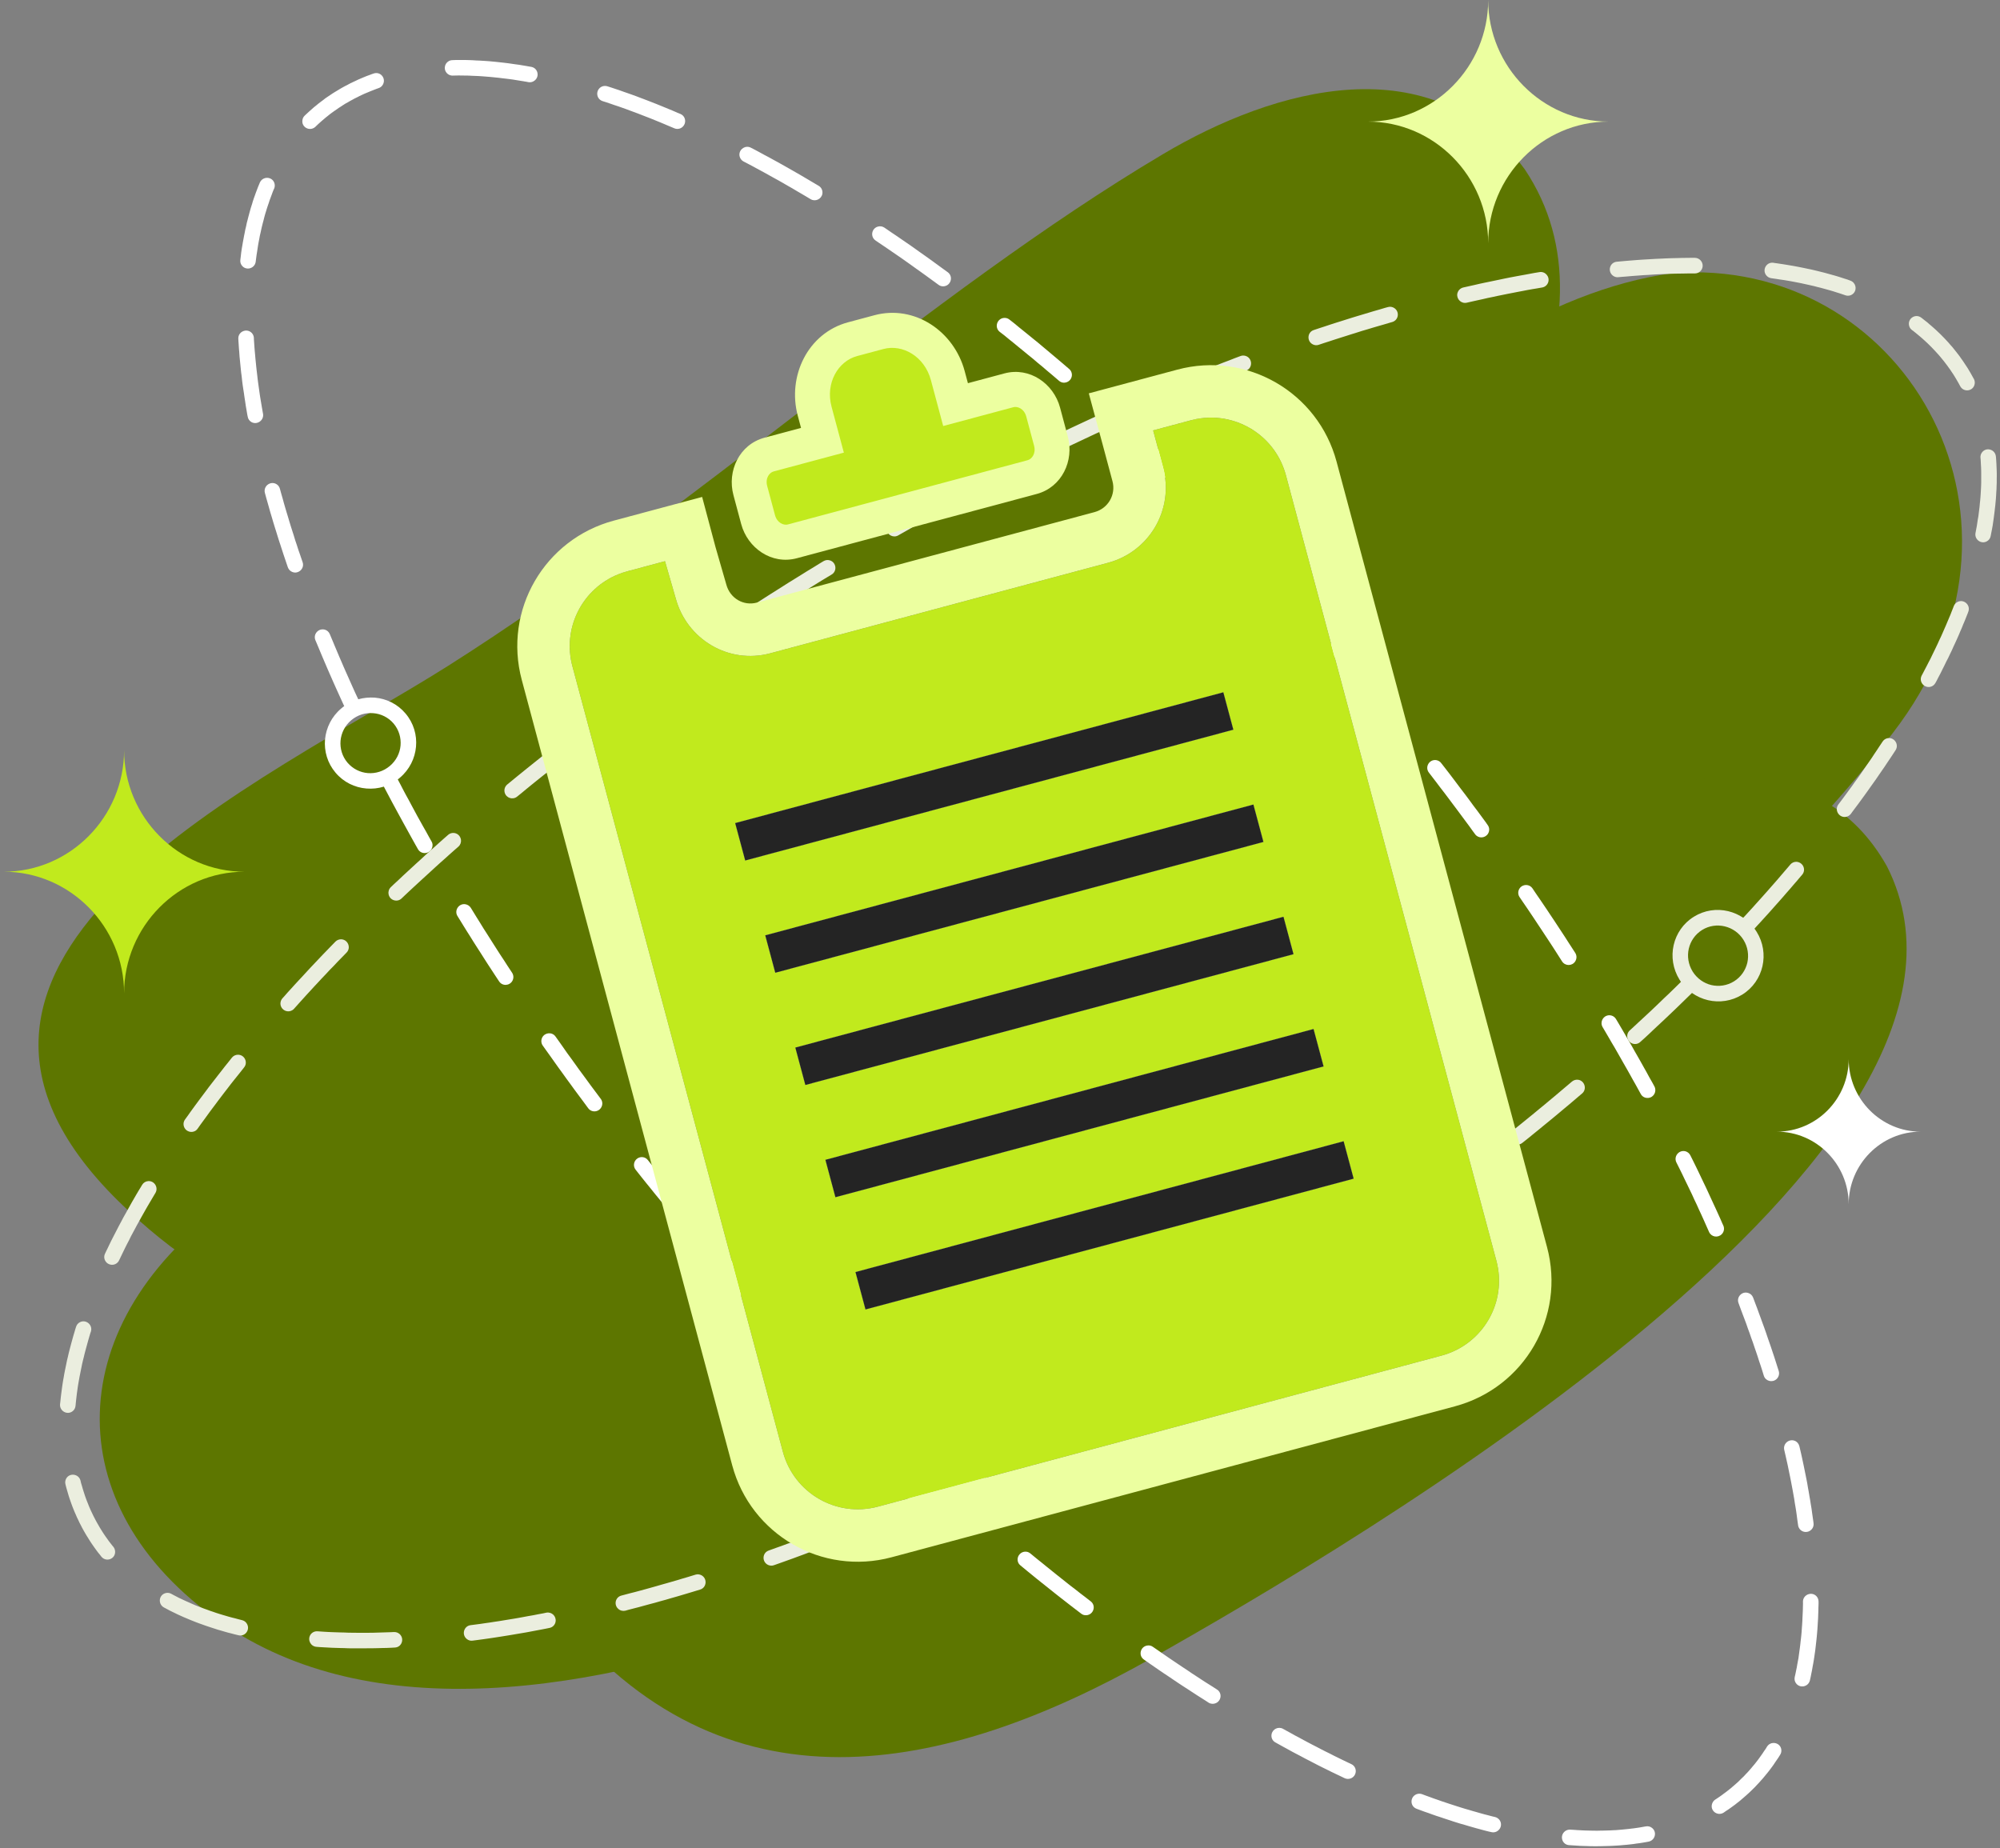 <svg width="488" height="451" viewBox="0 0 488 451" fill="none" xmlns="http://www.w3.org/2000/svg">
<rect x="0" y="0" width="488" height="451" fill="#808080" stroke="none"/>
<path fill-rule="evenodd" clip-rule="evenodd" d="M372.05 41.323C421.144 114.796 245.903 248.165 195.013 285.834C141.814 325.212 82.101 345.368 28.902 293.087C-31.939 233.294 64.966 190.548 109.341 162.465C169.311 124.485 226.562 71.583 283.711 37.645C310.901 21.478 349.529 10.494 372.05 41.323Z" fill="#5D7600"/>
<path fill-rule="evenodd" clip-rule="evenodd" d="M408.064 66.66C463.519 62.307 501.121 124.536 463.673 176.402C444.177 203.501 353.376 296.559 326.7 319.098C269.192 366.351 126.681 446.612 53.888 395.834C13.104 367.387 15.104 322.153 56.349 293.086C117.806 249.771 177.674 254.433 242.723 193.552C286.994 152.102 346.348 75.158 408.064 66.66Z" fill="#5D7600"/>
<path fill-rule="evenodd" clip-rule="evenodd" d="M460.441 211.429C495.324 280.548 329.008 377.492 280.838 404.695C230.462 433.14 176.442 444.228 135.761 393.089C89.282 334.539 177.929 307.907 219.482 288.271C275.553 261.741 330.906 222 384.104 198.684C409.448 187.542 444.126 182.206 460.441 211.429Z" fill="#5D7600"/>
<path d="M169.755 303.298L170.891 304.616L172.006 305.934L173.142 307.252L174.268 308.56L175.404 309.868L176.541 311.165L177.666 312.441L178.813 313.727L179.938 315.024L181.032 316.247C181.932 317.254 183.572 317.008 184.173 315.786C184.494 315.11 184.387 314.285 183.873 313.717L182.801 312.506L181.665 311.23L180.54 309.944L179.415 308.647L178.279 307.361L177.154 306.075L176.018 304.767L174.893 303.449L173.8 302.152L172.664 300.833L171.549 299.515C171.249 299.151 170.841 298.936 170.391 298.862C170.412 298.423 170.252 297.983 169.951 297.618L169.33 296.868L168.204 295.55L167.111 294.221L166.028 292.881L164.935 291.563L163.874 290.234L162.78 288.916L161.697 287.576L160.636 286.258L159.564 284.918L158.064 283.041C157.453 282.259 156.328 282.099 155.491 282.687C154.601 283.32 154.419 284.563 155.095 285.41L156.585 287.297L157.657 288.637L158.74 289.966L159.812 291.306L160.905 292.635L161.999 293.975L163.103 295.315L164.196 296.645L165.29 297.985L166.404 299.314L167.037 300.075C167.348 300.45 167.766 300.654 168.205 300.719C168.194 301.148 168.323 301.598 168.634 301.973L169.755 303.298ZM81.869 188.528C79.886 186.191 79.061 183.276 79.307 180.424C79.575 177.594 80.905 174.839 83.263 172.867C83.488 172.653 83.735 172.459 83.992 172.299L83.659 171.58L83.091 170.337L82.523 169.083L81.965 167.85L81.408 166.606L80.862 165.363L80.315 164.12L79.779 162.887L79.254 161.654L78.729 160.422L78.214 159.2L77.711 157.989L77.196 156.767L76.949 156.188C76.37 154.72 77.71 153.219 79.264 153.637C79.822 153.798 80.25 154.194 80.475 154.73L80.711 155.298L81.215 156.499L81.719 157.71L82.234 158.932L82.748 160.154L83.273 161.365L83.798 162.587L84.334 163.809L84.881 165.031L85.428 166.263L85.974 167.485L86.531 168.729L87.11 169.973L87.421 170.627C88.729 170.252 90.08 170.134 91.409 170.219C94.249 170.455 96.983 171.752 98.955 174.1C100.927 176.426 101.764 179.352 101.506 182.193C101.26 185.023 99.92 187.788 97.551 189.782C97.39 189.911 97.24 190.05 97.058 190.189L97.68 191.358L98.344 192.644L99.02 193.919L99.727 195.194L100.414 196.491L101.11 197.778L101.807 199.075L102.525 200.361L103.233 201.636L103.973 202.933L104.691 204.241L105.302 205.324C105.634 205.882 105.613 206.578 105.313 207.157C104.563 208.454 102.73 208.486 101.99 207.211L101.368 206.117L100.639 204.809L99.921 203.512L99.202 202.204L98.484 200.907L97.776 199.61L97.068 198.313L96.371 197.027L95.674 195.741L94.988 194.444L94.313 193.169L93.659 191.936C92.276 192.365 90.84 192.515 89.414 192.397C86.575 192.173 83.841 190.865 81.869 188.528ZM89.748 188.636C91.635 188.785 93.564 188.207 95.118 186.899C96.683 185.581 97.573 183.78 97.734 181.904C97.895 180.029 97.348 178.099 96.051 176.555C94.754 175.023 92.932 174.154 91.067 174.015C89.192 173.854 87.262 174.422 85.697 175.741C84.143 177.049 83.264 178.871 83.093 180.736C82.932 182.601 83.479 184.531 84.776 186.074C86.092 187.617 87.893 188.485 89.748 188.636ZM145.208 266.274L144.211 264.944L143.235 263.604L142.26 262.275L141.274 260.946L140.32 259.606L139.355 258.266L138.39 256.948L137.457 255.608L136.514 254.268L135.549 252.917C134.756 251.781 133.052 251.877 132.344 253.067C131.98 253.71 132.001 254.504 132.419 255.103L133.405 256.486L134.359 257.815L135.313 259.166L136.267 260.506L137.243 261.846L138.197 263.176L139.183 264.516L140.159 265.866L141.156 267.206L142.153 268.546L143.535 270.423C144.404 271.569 146.161 271.365 146.772 270.069C147.083 269.437 147.008 268.697 146.601 268.14L145.208 266.274ZM123.856 235.692L122.999 234.352L122.131 233.044L121.284 231.726L120.437 230.397L119.601 229.079L118.765 227.761L117.918 226.442L117.114 225.124L116.289 223.806L115.485 222.498L114.874 221.501C114.563 221.019 114.059 220.697 113.47 220.622C111.905 220.44 110.801 222.166 111.616 223.506L112.238 224.503L113.053 225.832L113.878 227.161L114.714 228.479L115.539 229.808L116.386 231.137L117.243 232.466L118.079 233.784L118.936 235.124L119.804 236.453L120.672 237.782L121.787 239.466C122.58 240.666 124.349 240.559 125.035 239.305C125.368 238.673 125.335 237.965 124.96 237.365L123.856 235.692ZM73.573 136.401L73.177 135.233L72.78 134.097L72.415 132.95L72.029 131.814L71.686 130.678L71.322 129.542L70.957 128.406L70.614 127.281L70.282 126.156L69.939 125.031L69.606 123.916L69.284 122.802L68.984 121.698L68.663 120.594L68.298 119.264C68.17 118.782 67.869 118.374 67.451 118.128C65.993 117.26 64.203 118.61 64.632 120.261L65.007 121.644L65.328 122.759L65.639 123.863L65.961 125.01L66.304 126.146L66.636 127.282L66.979 128.407L67.344 129.565L67.698 130.712L68.052 131.848L68.438 133.016L68.813 134.174L69.188 135.331L69.584 136.5L69.97 137.646L70.238 138.428C70.41 138.857 70.656 139.19 71.053 139.425C72.564 140.336 74.408 138.846 73.84 137.174L73.573 136.401ZM64.076 100.395L63.904 99.398L63.733 98.38L63.562 97.372L63.401 96.375L63.262 95.367L63.123 94.381L62.983 93.384L62.855 92.398L62.748 91.422L62.63 90.446L62.523 89.47L62.427 88.506L62.33 87.552L62.245 86.588L62.159 85.645L62.084 84.702L62.02 83.769L61.956 82.836L61.945 82.429C61.913 81.968 61.731 81.561 61.42 81.228C60.187 79.984 58.054 80.917 58.151 82.664L58.172 83.103L58.236 84.046L58.3 85.022L58.385 85.998L58.449 86.974L58.546 87.95L58.643 88.925L58.739 89.911L58.846 90.919L58.975 91.895L59.082 92.924L59.21 93.921L59.36 94.928L59.521 95.947L59.66 96.966L59.821 97.984L59.971 99.024L60.153 100.064L60.324 101.093L60.442 101.672C60.527 102.208 60.838 102.658 61.299 102.958C62.703 103.784 64.45 102.583 64.182 100.975L64.076 100.395ZM62.51 62.922L62.617 62.118L62.746 61.335L62.864 60.542L62.982 59.781L63.122 58.998L63.272 58.237L63.411 57.476L63.583 56.736L63.744 55.986L63.915 55.247L64.098 54.518L64.29 53.8L64.473 53.071L64.666 52.353L64.88 51.657L65.094 50.96L65.319 50.264L65.555 49.588L65.78 48.892L66.027 48.227L66.274 47.563L66.52 46.887L66.778 46.244L66.896 46.019C67.078 45.569 67.1 45.086 66.939 44.636C66.36 43.007 64.099 42.975 63.401 44.55L63.283 44.84L62.993 45.536L62.725 46.233L62.456 46.941L62.199 47.659L61.942 48.377L61.695 49.116L61.481 49.856L61.234 50.606L61.02 51.356L60.816 52.107L60.612 52.868L60.419 53.629L60.215 54.401L60.054 55.194L59.861 55.976L59.711 56.759L59.551 57.552L59.401 58.356L59.251 59.17L59.112 59.984L58.972 60.81L58.854 61.625L58.758 62.472L58.64 63.426C58.565 63.994 58.758 64.551 59.154 64.958C60.269 66.095 62.198 65.419 62.391 63.854L62.51 62.922ZM77.078 30.818L77.55 30.368L78.032 29.929L78.514 29.5L79.018 29.071L79.511 28.653L80.014 28.257L80.529 27.839L81.054 27.453L81.579 27.078L82.115 26.714L82.64 26.339L83.197 25.985L83.733 25.631L84.29 25.277L84.858 24.966L85.426 24.633L86.005 24.322L86.573 24.011L87.152 23.732L87.741 23.421L88.341 23.142L88.942 22.863L89.564 22.606L90.175 22.348L90.797 22.102L91.419 21.855L92.041 21.62L92.374 21.502C92.834 21.352 93.199 21.052 93.435 20.623C94.26 19.101 92.824 17.364 91.173 17.933L90.798 18.062L90.111 18.319L89.436 18.566L88.76 18.845L88.096 19.123L87.442 19.402L86.778 19.723L86.124 20.023L85.492 20.323L84.86 20.667L84.227 20.988L83.595 21.331L82.973 21.685L82.362 22.06L81.751 22.424L81.15 22.799L80.561 23.196L79.972 23.592L79.382 23.989L78.814 24.439L78.246 24.857L77.678 25.296L77.131 25.746L76.584 26.185L76.038 26.667L75.502 27.141L74.988 27.613L74.463 28.106L74.345 28.213C74.045 28.503 73.841 28.878 73.798 29.296C73.498 31.075 75.631 32.169 76.96 30.936L77.078 30.818ZM111.175 18.427L111.946 18.416L112.739 18.427L113.543 18.438L114.336 18.449L115.14 18.492L115.955 18.524L116.759 18.556L117.585 18.61L118.399 18.674L119.224 18.738L120.049 18.813L120.885 18.899L121.732 18.985L122.568 19.092L123.415 19.188L124.283 19.295L125.151 19.413L126.008 19.552L126.865 19.691L127.744 19.831L128.623 19.981L128.923 20.045C129.48 20.142 129.995 20.013 130.445 19.659C131.731 18.652 131.238 16.615 129.641 16.315L129.32 16.262L128.409 16.101L127.509 15.951L126.619 15.802L125.719 15.684L124.829 15.555L123.939 15.427L123.06 15.32L122.192 15.223L121.313 15.126L120.445 15.04L119.566 14.955L118.719 14.891L117.862 14.837L117.015 14.783L116.168 14.751L115.321 14.697L114.485 14.665L113.638 14.644L112.812 14.633L111.998 14.644H111.162L110.422 14.676C109.04 14.676 108.139 16.08 108.696 17.345C109.018 18.021 109.671 18.449 110.432 18.449L111.175 18.427ZM147.953 24.965L148.939 25.298L149.893 25.63L150.869 25.951L151.844 26.294L152.809 26.637L153.806 27.012L154.771 27.366L155.768 27.741L156.754 28.127L157.751 28.513L158.748 28.899L159.745 29.306L160.753 29.713L161.76 30.131L162.767 30.56L163.786 30.989L164.525 31.3C164.954 31.493 165.447 31.504 165.897 31.354C167.527 30.743 167.623 28.514 166.047 27.816L165.318 27.516L164.278 27.066L163.249 26.637L162.231 26.219L161.213 25.801L160.184 25.383L159.176 24.987L158.157 24.59L157.15 24.204L156.153 23.829L155.145 23.443L154.137 23.079L153.13 22.725L152.144 22.382L151.158 22.028L150.161 21.696L149.196 21.374L148.22 21.063C147.159 20.699 146.012 21.353 145.766 22.446C145.562 23.411 146.077 24.354 147.009 24.665L147.953 24.965ZM182.522 39.972L183.583 40.529L184.645 41.108L185.717 41.687L186.8 42.276L187.872 42.877L188.955 43.478L190.027 44.067L191.121 44.689L192.203 45.321L193.286 45.932L194.379 46.586L195.462 47.218L196.577 47.872L197.777 48.59C198.924 49.287 200.424 48.611 200.661 47.282C200.779 46.511 200.446 45.761 199.782 45.353L198.528 44.613L197.424 43.959L196.32 43.305L195.227 42.662L194.123 42.03L193.019 41.397L191.926 40.776L190.843 40.165L189.75 39.554L188.646 38.954L187.563 38.353L186.48 37.785L185.408 37.196L184.337 36.617L183.211 36.038C181.957 35.384 180.445 36.295 180.413 37.71C180.424 38.428 180.81 39.071 181.432 39.404L182.522 39.972ZM214.304 59.137L215.429 59.898L216.555 60.659L217.691 61.441L218.817 62.213L219.942 62.985L221.079 63.789L222.215 64.593L223.33 65.397L224.466 66.201L225.613 67.027L226.749 67.852L227.896 68.688L229.01 69.502C229.396 69.792 229.878 69.92 230.371 69.845C232.054 69.62 232.633 67.455 231.271 66.436L230.146 65.622L228.999 64.786L227.853 63.95L226.716 63.124L225.57 62.31L224.412 61.496L223.287 60.692L222.14 59.877L220.994 59.094L219.857 58.312L218.721 57.53L217.584 56.769L216.459 55.997L215.783 55.536C215.301 55.215 214.722 55.129 214.165 55.3C212.632 55.772 212.321 57.776 213.629 58.676L214.304 59.137ZM245.079 81.851L246.236 82.805L247.394 83.738L248.54 84.681L249.698 85.624L250.855 86.578L252.024 87.521L253.16 88.497L254.328 89.451L255.475 90.437L256.643 91.413L258.412 92.925C259.474 93.825 261.102 93.321 261.477 91.96C261.67 91.273 261.435 90.513 260.899 90.052L259.12 88.53L257.94 87.533L256.783 86.558L255.614 85.572L254.457 84.607L253.3 83.631L252.12 82.677L250.963 81.734L249.784 80.78L248.626 79.847L247.489 78.904L246.3 77.972C245.871 77.618 245.303 77.5 244.767 77.597C243.17 77.919 242.666 79.944 243.909 80.952L245.079 81.851ZM274.031 106.816L275.199 107.899L276.357 108.981L277.503 110.064L278.661 111.147L279.818 112.24L280.987 113.334L282.144 114.438L283.313 115.564L284.459 116.678L286.142 118.308C286.506 118.662 286.967 118.854 287.471 118.854C289.155 118.833 290.023 116.774 288.822 115.585L287.118 113.944L285.939 112.83L284.792 111.704L283.613 110.59L282.455 109.475L281.287 108.382L280.13 107.289L278.961 106.196L277.793 105.113L276.624 104.03L275.07 102.604C274.019 101.64 272.326 102.143 271.94 103.515C271.747 104.191 271.961 104.919 272.475 105.391L274.031 106.816ZM300.624 132.874L301.771 134.064L302.917 135.264L304.054 136.476L305.211 137.687L306.348 138.909L307.505 140.131L308.642 141.353L309.788 142.585L310.914 143.818L312.318 145.329C313.218 146.326 314.826 146.069 315.426 144.879C315.769 144.172 315.64 143.336 315.136 142.768L313.732 141.246L312.564 139.992L311.427 138.749L310.281 137.526L309.135 136.294L307.977 135.072L306.831 133.861L305.684 132.639L304.527 131.439L303.369 130.228L302.18 128.984C301.194 127.987 299.511 128.373 299.007 129.681C298.781 130.367 298.921 131.106 299.425 131.631L300.624 132.874ZM325.643 160.347L326.769 161.655L327.883 162.973L328.998 164.281L330.123 165.61L331.217 166.928L332.353 168.257L333.457 169.576L334.55 170.905L335.654 172.223L336.929 173.777C337.208 174.142 337.594 174.356 338.055 174.442C339.791 174.731 340.959 172.727 339.867 171.387L338.591 169.811L337.487 168.471L336.372 167.142L335.268 165.802L334.153 164.473L333.028 163.155L331.902 161.815L330.788 160.497L329.651 159.179L328.526 157.86L327.712 156.906C327.316 156.488 326.812 156.252 326.243 156.252C324.645 156.263 323.756 158.171 324.806 159.382L325.643 160.347ZM349.418 189.514L350.437 190.843L351.455 192.194L352.474 193.512L353.482 194.852L354.467 196.17L355.475 197.51L356.472 198.85L357.448 200.168L358.445 201.508L359.399 202.838L359.924 203.546C360.706 204.629 362.303 204.564 363.043 203.471C363.482 202.796 363.472 201.949 363 201.317L362.485 200.577L361.509 199.248L360.523 197.908L359.505 196.568L358.529 195.228L357.532 193.888L356.503 192.548L355.495 191.208L354.487 189.868L353.459 188.517L352.43 187.188L351.648 186.191C351.359 185.784 350.898 185.537 350.394 185.462C348.721 185.258 347.618 187.166 348.646 188.506L349.418 189.514ZM371.618 220.138L372.529 221.467L373.419 222.786L374.309 224.115L375.188 225.444L376.078 226.783L376.946 228.102L377.825 229.431L378.682 230.739L379.539 232.068L380.387 233.397L381.148 234.587C381.898 235.744 383.581 235.755 384.342 234.597C384.749 233.954 384.771 233.183 384.374 232.529L383.58 231.307L382.733 229.999L381.876 228.659L380.997 227.319L380.129 226L379.25 224.66L378.36 223.331L377.47 221.991L376.58 220.673L375.669 219.333L374.747 217.993L373.922 216.761C373.311 215.861 372.068 215.678 371.189 216.332C370.396 216.953 370.213 218.079 370.782 218.904L371.618 220.138ZM391.726 251.782L392.488 253.079L393.249 254.397L394.021 255.694L394.76 256.991L395.499 258.288L396.239 259.596L396.978 260.882L397.707 262.179L398.426 263.477L399.155 264.763L399.863 266.049L400.345 266.928C400.709 267.615 401.427 267.968 402.209 267.893C403.56 267.743 404.311 266.285 403.678 265.084L403.196 264.194L402.467 262.919L401.759 261.611L401.02 260.303L400.291 258.994L399.552 257.697L398.802 256.389L398.073 255.081L397.302 253.773L396.541 252.455L395.78 251.147L395.008 249.829L394.301 248.649C393.905 247.985 393.175 247.641 392.414 247.739C391.063 247.953 390.356 249.432 391.031 250.6L391.726 251.782ZM409.799 285.15L410.42 286.404L411.021 287.669L411.632 288.923L412.232 290.167L412.833 291.41L413.401 292.664L413.99 293.897L414.548 295.14L415.127 296.383L415.685 297.615L416.231 298.848L417.014 300.606C417.571 301.828 419.147 302.107 420.112 301.142C420.659 300.584 420.809 299.77 420.498 299.051L420.251 298.515L419.716 297.283L419.148 296.029L418.58 294.786L418.002 293.543L417.423 292.288L416.844 291.023L416.266 289.78L415.655 288.504L415.054 287.25L414.453 285.985L413.843 284.72L413.221 283.455L412.439 281.89C412.192 281.418 411.806 281.086 411.292 280.925C409.706 280.475 408.313 282.114 409.03 283.615L409.799 285.15ZM424.72 319.376L425.159 320.545L425.609 321.734L426.048 322.892L426.455 324.071L426.884 325.229L427.28 326.397L427.709 327.565L428.095 328.723L428.492 329.869L428.877 331.016L429.242 332.162L429.628 333.299L429.992 334.435L430.378 335.689C430.796 336.998 432.426 337.426 433.455 336.515C434.012 336.011 434.226 335.24 434.012 334.532L433.605 333.257L433.241 332.11L432.866 330.942L432.48 329.796L432.094 328.638L431.686 327.459L431.279 326.29L430.883 325.111L430.465 323.932L430.036 322.763L429.607 321.584L429.168 320.383L428.739 319.204L428.278 317.992L427.753 316.589C427.55 316.064 427.11 315.646 426.564 315.485C425.063 314.981 423.626 316.482 424.206 317.962L424.72 319.376ZM435.471 354.278L435.718 355.349L435.953 356.411L436.188 357.45L436.403 358.501L436.618 359.552L436.832 360.592L437.036 361.631L437.228 362.66L437.421 363.679L437.603 364.708L437.786 365.726L437.936 366.745L438.107 367.742L438.268 368.75L438.407 369.746L438.536 370.754L438.676 371.74L438.74 372.169C438.911 373.487 440.347 374.206 441.516 373.573C442.223 373.187 442.609 372.447 442.502 371.654L442.448 371.193L442.298 370.175L442.158 369.178L442.019 368.138L441.847 367.119L441.686 366.091L441.504 365.062L441.332 364.022L441.14 362.982L440.968 361.932L440.765 360.881L440.55 359.819L440.335 358.758L440.121 357.696L439.895 356.634L439.66 355.541L439.424 354.479L439.167 353.385L439.049 352.881C438.888 352.238 438.47 351.756 437.86 351.531C436.434 351.038 435.03 352.302 435.351 353.76L435.471 354.278ZM439.93 391.312L439.909 392.169L439.888 393.037L439.846 393.905L439.803 394.762L439.77 395.599L439.717 396.466L439.653 397.292L439.599 398.128L439.524 398.953L439.438 399.767L439.342 400.571L439.256 401.386L439.149 402.2L439.042 402.982L438.935 403.765L438.829 404.569L438.679 405.34L438.539 406.101L438.41 406.863L438.25 407.624L438.1 408.374L437.918 409.168C437.8 409.703 437.886 410.25 438.207 410.689C439.15 412.029 441.219 411.611 441.615 410.025L441.808 409.146L441.969 408.341L442.13 407.537L442.269 406.733L442.419 405.94L442.558 405.126L442.687 404.3L442.805 403.464L442.923 402.65L443.019 401.814L443.116 400.966L443.213 400.12L443.299 399.263L443.374 398.405L443.449 397.537L443.502 396.669L443.556 395.779L443.61 394.922L443.642 394.022L443.674 393.132L443.695 392.232L443.727 391.332V390.796C443.727 390.271 443.534 389.799 443.18 389.435C442.001 388.267 439.953 389.103 439.921 390.775L439.93 391.312ZM430.819 426.728L430.423 427.286L430.069 427.833L429.694 428.357L429.308 428.904L428.921 429.429L428.525 429.944L428.118 430.458L427.679 430.974L427.283 431.456L426.854 431.948L426.415 432.441L425.965 432.902L425.526 433.384L425.054 433.834L424.593 434.284L424.132 434.745L423.639 435.184L423.146 435.613L422.664 436.031L422.15 436.461L421.656 436.857L421.142 437.253L420.617 437.639L420.092 438.035L419.545 438.421L419.02 438.775L418.528 439.097C418.163 439.322 417.895 439.686 417.756 440.104C417.188 441.808 419.053 443.234 420.575 442.281L421.1 441.906L421.7 441.519L422.29 441.101L422.869 440.683L423.436 440.265L423.983 439.826L424.551 439.387L425.098 438.915L425.645 438.443L426.17 437.982L426.705 437.5L427.209 437.018L427.724 436.514L428.228 436.021L428.721 435.485L429.203 434.982L429.675 434.446L430.157 433.91L430.607 433.363L431.057 432.817L431.507 432.259L431.936 431.701L432.375 431.111L432.782 430.543L433.178 429.943L433.596 429.342L433.992 428.753L434.346 428.185C434.625 427.767 434.722 427.252 434.615 426.748C434.261 425.118 432.085 424.743 431.163 426.158L430.819 426.728ZM400.902 445.755L400.195 445.884L399.488 445.991L398.759 446.097L398.03 446.183L397.312 446.269L396.562 446.344L395.833 446.418L395.083 446.482L394.333 446.546L393.571 446.578L392.81 446.621L392.049 446.642L391.266 446.663L390.484 446.674L389.713 446.695L388.942 446.684L388.127 446.673L387.323 446.652L386.541 446.631L385.716 446.588L384.912 446.545L384.097 446.491L383.186 446.437C382.736 446.394 382.264 446.523 381.9 446.791C380.485 447.842 381.086 450.072 382.822 450.211L383.819 450.275L384.655 450.329L385.491 450.383L386.348 450.414L387.184 450.435L388.021 450.468L388.857 450.478H389.693L390.507 450.468L391.322 450.447L392.136 450.426L392.94 450.405L393.754 450.362L394.536 450.319L395.341 450.265L396.134 450.19L396.905 450.126L397.687 450.04L398.469 449.955L399.231 449.837L399.992 449.74L400.753 449.622L401.515 449.494L402.222 449.365C403.83 449.065 404.376 447.071 403.133 446.042C402.715 445.678 402.157 445.538 401.612 445.635L400.902 445.755ZM364.06 443.182L363.138 442.935L362.216 442.7L361.284 442.442L360.351 442.174L359.397 441.906L358.464 441.627L357.521 441.359L356.578 441.069L355.624 440.769L354.67 440.458L353.694 440.146L352.741 439.825L351.776 439.504L350.811 439.161L349.835 438.828L348.849 438.464L347.863 438.11L346.984 437.778C346.523 437.617 346.041 437.617 345.58 437.809C344.005 438.496 344.026 440.714 345.612 441.326L346.534 441.669L347.52 442.033L348.528 442.376L349.524 442.741L350.51 443.084L351.507 443.405L352.483 443.737L353.469 444.059L354.434 444.38L355.409 444.691L356.386 444.991L357.35 445.26L358.315 445.549L359.28 445.828L360.234 446.096L361.188 446.353L362.131 446.611L363.095 446.857L363.867 447.029C365.239 447.372 366.482 446.172 366.204 444.789C366.054 444.092 365.528 443.567 364.832 443.363L364.06 443.182ZM328.623 429.923L327.573 429.419L326.544 428.915L325.494 428.4L324.432 427.853L323.381 427.338L322.331 426.803L321.269 426.245L320.197 425.698L319.135 425.14L318.074 424.572L317.012 423.994L315.95 423.436L314.879 422.835L313.785 422.235L313.067 421.839C311.909 421.195 310.483 421.892 310.258 423.19C310.118 423.994 310.494 424.765 311.18 425.14L311.93 425.558L313.013 426.159L314.096 426.749L315.178 427.35L316.272 427.928L317.344 428.486L318.415 429.065L319.487 429.612L320.558 430.169L321.63 430.727L322.702 431.263L323.773 431.788L324.845 432.323L325.895 432.827L326.957 433.331L328.072 433.867C328.554 434.102 329.091 434.114 329.583 433.931C331.138 433.33 331.234 431.165 329.744 430.457L328.623 429.923ZM296.305 411.829L295.179 411.11L294.065 410.414L292.95 409.685L291.836 408.956L290.721 408.227L289.606 407.465L288.481 406.726L287.366 405.975L286.23 405.214L285.104 404.453L283.99 403.682L282.864 402.899L281.289 401.817C280.893 401.528 280.389 401.421 279.885 401.516C278.235 401.806 277.72 403.95 279.092 404.914L280.667 406.018L281.804 406.801L282.95 407.594L284.076 408.355L285.222 409.117L286.359 409.888L287.473 410.638L288.61 411.389L289.746 412.118L290.861 412.847L291.986 413.587L293.123 414.305L294.237 415.013L294.891 415.442C295.427 415.785 296.091 415.828 296.692 415.56C298.064 414.927 298.214 413.03 296.938 412.237L296.305 411.829ZM264.641 389.565L263.483 388.686L262.347 387.786L261.189 386.907L260.043 385.996L258.896 385.085L257.75 384.174L256.591 383.241L255.444 382.319L254.287 381.376L253.118 380.443L251.403 379.039C250.352 378.171 248.799 378.653 248.381 379.95C248.155 380.689 248.369 381.462 248.981 381.954L250.707 383.38L251.876 384.334L253.033 385.277L254.202 386.21L255.359 387.132L256.516 388.054L257.685 388.987L258.832 389.887L259.989 390.787L261.157 391.698L262.304 392.577L263.816 393.735C264.201 394.046 264.662 394.153 265.156 394.11C266.86 393.917 267.492 391.773 266.131 390.722L264.641 389.565ZM235.763 365.639L234.584 364.6L233.458 363.56L232.279 362.52L231.121 361.47L229.963 360.419L228.795 359.357L227.637 358.275L226.48 357.213L225.311 356.142L224.154 355.048L223.2 354.158C222.45 353.45 221.281 353.471 220.553 354.233C219.803 354.972 219.813 356.215 220.596 356.923L221.55 357.834L222.708 358.916L223.876 359.999L225.055 361.082L226.212 362.164L227.37 363.226L228.549 364.276L229.717 365.338L230.885 366.4L232.053 367.439L233.211 368.479L234.572 369.669C235.601 370.579 237.23 370.119 237.648 368.79C237.863 368.071 237.648 367.332 237.101 366.828L235.763 365.639ZM207.958 339.325L206.811 338.145L205.643 336.977L204.506 335.808L203.349 334.619L202.191 333.44L201.034 332.239L199.908 331.05L198.762 329.861L197.604 328.649L196.597 327.578C196.189 327.139 195.611 326.945 195.01 326.999C193.467 327.191 192.759 329.046 193.821 330.183L194.85 331.265L195.997 332.477L197.144 333.677L198.302 334.877L199.47 336.078L200.617 337.267L201.774 338.468L202.943 339.647L204.089 340.826L205.247 341.995L207.016 343.753C207.359 344.096 207.841 344.299 208.334 344.299C210.017 344.311 210.896 342.274 209.706 341.063L207.958 339.325Z" fill="white"/>
<path d="M307.646 323.911C308.053 323.642 308.321 323.257 308.45 322.839C308.868 322.925 309.34 322.85 309.747 322.581L310.583 322.056L312.052 321.134L313.51 320.202L314.957 319.269L316.414 318.336L317.872 317.403L319.319 316.46L320.745 315.527L322.192 314.605L323.617 313.64L325.622 312.311C326.522 311.71 326.726 310.478 326.083 309.61C325.473 308.796 324.347 308.581 323.521 309.138L321.527 310.467L320.091 311.41L318.675 312.353L317.239 313.275L315.792 314.197L314.355 315.13L312.908 316.052L311.471 316.995L310.024 317.917L308.556 318.828L307.72 319.352C307.334 319.599 307.044 319.974 306.926 320.392C306.477 320.329 306.016 320.413 305.629 320.661L304.16 321.583L302.671 322.483L301.224 323.383L299.745 324.294L298.266 325.184L296.797 326.063L295.328 326.931L293.859 327.821L292.402 328.689L290.923 329.557L289.519 330.382C288.854 330.758 288.5 331.519 288.608 332.258C288.79 333.609 290.28 334.348 291.448 333.673L292.852 332.837L294.331 331.958L295.81 331.09L297.279 330.211L298.769 329.32L300.248 328.431L301.717 327.531L303.207 326.64L304.686 325.73L306.165 324.818L307.646 323.911ZM425.117 242.68C422.523 244.288 419.511 244.696 416.734 244.041C415.351 243.709 414.033 243.119 412.843 242.283L411.846 243.248L410.806 244.267L409.756 245.286L408.705 246.304L407.643 247.312L406.572 248.331L405.489 249.35L404.407 250.358L403.324 251.376L402.241 252.405L401.148 253.413L400.215 254.249C399.121 255.246 397.385 254.656 397.074 253.188C396.956 252.555 397.16 251.879 397.642 251.44L398.564 250.593L399.646 249.585L400.75 248.566L401.812 247.581L402.895 246.573L403.956 245.565L405.018 244.546L406.069 243.528L407.131 242.531L408.17 241.523L409.199 240.515L410.153 239.573C410.024 239.401 409.918 239.219 409.81 239.048C408.169 236.421 407.741 233.377 408.373 230.601C409.005 227.825 410.699 225.295 413.293 223.687C415.887 222.068 418.899 221.661 421.675 222.326C422.972 222.637 424.216 223.183 425.341 223.934L425.845 223.409L426.767 222.401L427.678 221.404L428.578 220.397L429.478 219.4L430.368 218.403L431.258 217.406L432.138 216.399L433.017 215.402L433.884 214.405L434.742 213.397L435.589 212.411L436.436 211.425L436.832 210.953C437.218 210.503 437.754 210.267 438.333 210.278C439.94 210.375 440.755 212.208 439.737 213.419L439.329 213.891L438.472 214.91L437.615 215.896L436.747 216.914L435.868 217.911L434.989 218.93L434.099 219.938L433.199 220.945L432.299 221.963L431.399 222.971L430.477 223.979L429.555 224.997L428.622 226.004L428.097 226.583C428.28 226.819 428.451 227.076 428.612 227.344C430.241 229.949 430.671 232.983 430.038 235.759C429.404 238.544 427.71 241.073 425.117 242.68ZM417.57 240.355C419.392 240.773 421.386 240.515 423.101 239.444C424.816 238.382 425.92 236.711 426.349 234.899C426.756 233.055 426.489 231.061 425.406 229.325C424.334 227.599 422.662 226.473 420.829 226.034C419.007 225.595 417.014 225.852 415.299 226.924C413.594 227.996 412.48 229.657 412.062 231.49C411.643 233.323 411.933 235.306 413.004 237.053C414.086 238.768 415.738 239.916 417.57 240.355ZM339.021 298.495C338.463 298.892 338.152 299.589 338.249 300.286C338.442 301.7 340.061 302.43 341.229 301.615L343.126 300.254L344.477 299.278L345.838 298.313L347.189 297.337L348.54 296.372L349.869 295.386L351.198 294.41L352.516 293.435L353.845 292.449L355.163 291.463L356.514 290.455C357.093 290.016 357.371 289.276 357.21 288.537C356.91 287.197 355.314 286.586 354.209 287.411L352.88 288.408L351.572 289.394L350.264 290.369L348.946 291.334L347.617 292.31L346.298 293.286L344.958 294.251L343.618 295.216L342.278 296.191L340.917 297.146L339.021 298.495ZM369.078 275.878C368.541 276.329 368.295 277.004 368.413 277.7C368.681 279.115 370.342 279.759 371.457 278.858L373.033 277.604L374.265 276.596L375.497 275.599L376.72 274.591L377.942 273.594L379.153 272.598L380.365 271.59L381.576 270.571L382.776 269.574L383.966 268.566L385.145 267.559L386.045 266.798C387.235 265.779 386.71 263.796 385.166 263.475C384.587 263.368 384.009 263.529 383.569 263.893L382.669 264.654L381.5 265.64L380.311 266.648L379.131 267.644L377.931 268.641L376.73 269.649L375.519 270.635L374.308 271.643L373.097 272.628L371.874 273.625L370.642 274.622L369.078 275.878ZM448.559 196.289C447.509 197.704 448.795 199.686 450.521 199.29C450.96 199.194 451.314 198.947 451.603 198.594L452.085 197.929L452.825 196.943L453.554 195.967L454.273 194.981L454.991 193.995L455.699 193.009L456.395 192.023L457.091 191.048L457.788 190.062L458.452 189.087L459.128 188.111L459.804 187.135L460.457 186.149L461.101 185.195L461.744 184.231L462.527 183.03C463.437 181.604 462.151 179.76 460.501 180.136C460.029 180.243 459.622 180.532 459.344 180.961L458.582 182.097L457.949 183.062L457.306 184.016L456.673 184.981L456.009 185.945L455.333 186.91L454.68 187.864L454.004 188.839L453.318 189.804L452.61 190.769L451.924 191.745L451.216 192.71L450.509 193.674L449.791 194.65L449.051 195.636L448.559 196.289ZM468.894 164.828C468.132 166.275 469.429 167.947 471.027 167.583C471.552 167.455 471.992 167.111 472.249 166.629L472.527 166.125L473.009 165.182L473.502 164.26L473.963 163.317L474.424 162.406L474.874 161.463L475.346 160.563L475.785 159.631L476.224 158.73L476.642 157.787L477.06 156.897L477.479 155.975L477.885 155.064L478.261 154.164L478.657 153.264L479.021 152.353L479.407 151.453L479.761 150.553L480.115 149.674L480.264 149.267C480.897 147.627 479.15 146.073 477.606 146.888C477.199 147.102 476.91 147.445 476.727 147.874L476.587 148.249L476.244 149.106L475.901 149.996L475.526 150.875L475.161 151.743L474.786 152.633L474.4 153.512L474.014 154.402L473.618 155.292L473.2 156.171L472.793 157.071L472.364 157.971L471.925 158.882L471.486 159.782L471.056 160.682L470.585 161.582L470.113 162.504L469.641 163.404L469.169 164.315L468.894 164.828ZM482.025 130.045C481.724 131.61 483.353 132.843 484.757 132.103C485.272 131.835 485.614 131.374 485.722 130.806L485.905 129.852L486.066 129.027L486.215 128.213L486.333 127.377L486.451 126.562L486.557 125.747L486.664 124.933L486.75 124.14L486.847 123.336L486.922 122.532L486.996 121.739L487.05 120.935L487.093 120.142L487.147 119.359L487.168 118.576L487.2 117.805V117.012L487.211 116.251V115.48L487.19 114.709L487.158 113.947L487.126 113.186L487.083 112.436L487.03 111.696L486.997 111.385C486.837 109.659 484.671 109.005 483.621 110.366C483.321 110.752 483.192 111.213 483.235 111.706L483.267 111.953L483.309 112.649L483.342 113.357L483.385 114.064L483.406 114.772L483.416 115.501V116.219V116.959V117.677L483.395 118.417L483.364 119.157L483.321 119.896L483.278 120.657L483.224 121.407L483.16 122.146L483.074 122.918L483.01 123.668L482.913 124.439L482.817 125.211L482.72 125.994L482.58 126.755L482.463 127.548L482.345 128.341L482.195 129.124L482.025 130.045ZM478.294 94.243C479.173 95.84 481.542 95.454 481.82 93.664C481.895 93.257 481.82 92.839 481.627 92.453L481.542 92.324L481.198 91.702L480.855 91.081L480.491 90.47L480.126 89.848L479.73 89.248L479.344 88.669L478.948 88.069L478.53 87.49L478.123 86.9L477.694 86.342L477.255 85.785L476.805 85.217L476.366 84.67L475.884 84.134L475.423 83.598L474.941 83.073L474.448 82.548L473.955 82.045L473.451 81.53L472.937 81.048L472.421 80.555L471.875 80.062L471.339 79.59L470.781 79.118L470.235 78.636L469.667 78.197L469.099 77.747L468.778 77.501C467.384 76.461 465.476 77.672 465.798 79.366C465.884 79.848 466.141 80.245 466.527 80.534L466.816 80.738L467.331 81.156L467.856 81.585L468.371 82.014L468.875 82.443L469.378 82.893L469.86 83.332L470.342 83.782L470.824 84.254L471.274 84.704L471.724 85.176L472.174 85.648L472.624 86.141L473.053 86.612L473.482 87.116L473.889 87.62L474.307 88.123L474.694 88.638L475.09 89.153L475.465 89.678L475.851 90.203L476.215 90.76L476.58 91.296L476.923 91.843L477.266 92.411L477.587 92.968L477.908 93.525L478.22 94.104L478.294 94.243ZM450.285 72.054C451.014 72.3 451.764 72.096 452.279 71.55C453.201 70.521 452.772 68.913 451.454 68.463L450.767 68.206L449.974 67.96L449.192 67.702L448.41 67.456L447.605 67.22L446.791 66.995L445.977 66.769L445.163 66.544L444.337 66.34L443.491 66.126L442.676 65.933L441.808 65.73L440.961 65.558L440.104 65.376L439.247 65.205L438.368 65.033L437.488 64.872L436.599 64.722L435.708 64.572L434.819 64.433L433.907 64.294L432.985 64.165L432.664 64.111C431.057 63.918 429.974 65.709 430.874 67.059C431.196 67.531 431.657 67.809 432.214 67.884L432.515 67.927L433.394 68.055L434.284 68.194L435.131 68.312L435.988 68.451L436.856 68.601L437.713 68.762L438.549 68.923L439.374 69.084L440.2 69.267L441.036 69.449L441.84 69.631L442.644 69.813L443.449 70.027L444.242 70.22L445.024 70.434L445.806 70.649L446.577 70.863L447.339 71.089L448.1 71.335L448.861 71.571L449.59 71.817L450.285 72.054ZM413.593 66.716C414.558 66.705 415.351 65.966 415.447 64.99C415.544 63.876 414.654 62.911 413.528 62.911H412.51L411.491 62.922L410.451 62.933L409.4 62.965L408.339 62.986L407.288 63.018L406.206 63.061L405.134 63.115L404.072 63.157L403.001 63.221L401.907 63.285L400.813 63.349L399.709 63.424L398.615 63.509L397.522 63.594L396.396 63.691L395.292 63.788L394.487 63.863C392.772 64.034 392.182 66.189 393.544 67.26C393.931 67.55 394.392 67.689 394.874 67.635L395.656 67.56L396.77 67.475L397.864 67.378L398.946 67.292L400.018 67.217L401.101 67.132L402.172 67.079L403.234 67.004L404.296 66.94L405.357 66.897L406.386 66.854L407.448 66.811L408.476 66.779L409.505 66.758L410.534 66.748L411.553 66.727L412.581 66.716H413.593ZM376.29 70.146C376.987 70.028 377.556 69.535 377.769 68.849C378.187 67.488 377.03 66.159 375.636 66.394L374.393 66.598L373.192 66.823L371.981 67.049L370.781 67.263L369.569 67.489L368.326 67.724L367.104 67.971L365.881 68.228L364.649 68.485L363.417 68.742L362.163 68.999L360.919 69.267L359.676 69.556L358.422 69.835L356.996 70.157C356.246 70.35 355.71 70.95 355.57 71.722C355.399 73.062 356.61 74.166 357.907 73.855L359.279 73.544L360.533 73.265L361.766 72.997L363.009 72.707L364.22 72.461L365.442 72.193L366.675 71.946L367.886 71.699L369.097 71.463L370.298 71.227L371.498 71.002L372.699 70.766L373.899 70.552L375.078 70.359L376.29 70.146ZM339.717 78.571C341.239 78.121 341.561 76.117 340.253 75.195C339.771 74.862 339.202 74.766 338.646 74.926L337.863 75.141L336.545 75.537L335.227 75.912L333.909 76.308L332.591 76.705L331.262 77.101L329.922 77.509L328.593 77.927L327.242 78.356L325.901 78.774L324.573 79.203L323.221 79.653L321.871 80.092L320.553 80.531C318.934 81.067 318.826 83.307 320.36 84.047C320.81 84.262 321.303 84.294 321.764 84.133L323.072 83.694L324.412 83.265L325.752 82.826L327.092 82.397L328.421 81.979L329.729 81.561L331.069 81.143L332.387 80.725L333.706 80.339L335.013 79.942L336.331 79.556L337.64 79.181L338.937 78.795L339.717 78.571ZM304.055 90.437C305.556 89.869 305.684 87.779 304.28 86.986C303.787 86.728 303.209 86.664 302.694 86.868L301.29 87.393L299.907 87.94L298.513 88.465L297.109 89.011L295.715 89.558L294.3 90.105L292.896 90.673L291.492 91.241L290.078 91.809L288.674 92.377L287.259 92.966L285.094 93.877C284.429 94.145 283.979 94.788 283.947 95.496C283.893 96.922 285.287 97.897 286.584 97.361L288.718 96.471L290.132 95.903L291.526 95.324L292.93 94.766L294.324 94.198L295.718 93.64L297.122 93.093L298.505 92.568L299.888 92.022L301.282 91.486L302.665 90.939L304.055 90.437ZM269.346 104.908C269.979 104.619 270.408 103.986 270.45 103.279C270.493 101.853 269.046 100.867 267.749 101.446L265.83 102.325L264.383 103L262.937 103.675L261.49 104.35L260.043 105.036L258.596 105.711L257.149 106.419L255.702 107.116L254.255 107.824L252.798 108.531L250.675 109.571C249.154 110.342 249.346 112.551 250.954 113.087C251.426 113.237 251.919 113.205 252.369 112.991L254.48 111.951L255.917 111.243L257.375 110.536L258.812 109.839L260.258 109.153L261.695 108.478L263.132 107.803L264.558 107.127L265.995 106.452L267.442 105.776L269.346 104.908ZM235.635 121.576C236.267 121.233 236.642 120.569 236.632 119.85C236.568 118.446 235.067 117.567 233.834 118.21L232.312 119.014L230.843 119.807L229.374 120.611L227.906 121.404L226.438 122.218L224.959 123.022L223.49 123.826L222.022 124.652L220.554 125.488L219.064 126.313L217.263 127.332C216.598 127.718 216.234 128.478 216.33 129.25C216.545 130.569 217.981 131.297 219.149 130.644L220.95 129.626L222.397 128.8L223.876 127.986L225.334 127.171L226.803 126.357L228.272 125.553L229.74 124.749L231.198 123.956L232.656 123.174L234.125 122.381L235.635 121.576ZM202.942 140.174C204.314 139.327 204.056 137.248 202.534 136.744C201.998 136.573 201.441 136.626 200.948 136.916L199.865 137.569L198.397 138.48L196.907 139.38L195.449 140.291L193.959 141.213L192.48 142.124L191.011 143.057L189.553 143.979L188.074 144.912L186.627 145.834L184.922 146.938C183.454 147.892 183.968 150.154 185.705 150.411C186.165 150.475 186.595 150.39 186.98 150.132L188.673 149.049L190.131 148.127L191.589 147.194L193.036 146.283L194.515 145.361L195.973 144.45L197.442 143.539L198.91 142.628L200.378 141.717L201.857 140.827L202.942 140.174ZM171.299 160.53C172.692 159.587 172.231 157.421 170.57 157.099C170.066 157.014 169.562 157.11 169.155 157.399L168.105 158.117L166.722 159.06L165.328 160.025L163.945 160.99L162.573 161.954L161.179 162.908L159.818 163.883L158.478 164.859L157.106 165.813L155.755 166.789L154.415 167.765L153.697 168.29C153.044 168.762 152.786 169.555 152.99 170.337C153.365 171.612 154.865 172.149 155.937 171.366L156.645 170.851L157.974 169.886L159.335 168.932L160.664 167.967L162.025 167.003L163.386 166.038L164.747 165.074L166.119 164.12L167.491 163.166L168.885 162.201L170.246 161.247L171.299 160.53ZM140.878 182.643C141.682 182.032 141.842 180.896 141.274 180.07C140.652 179.18 139.409 178.966 138.551 179.641L137.383 180.563L136.097 181.538L134.822 182.535L133.568 183.521L132.303 184.518L131.049 185.515L129.806 186.512L128.562 187.509L127.318 188.517L126.086 189.514L124.875 190.511L123.76 191.422C123.181 191.926 122.946 192.666 123.149 193.405C123.524 194.734 125.11 195.238 126.183 194.37L127.287 193.48L128.498 192.472L129.72 191.475L130.942 190.489L132.186 189.492L133.419 188.516L134.673 187.519L135.927 186.511L137.181 185.536L138.435 184.55L139.71 183.564L140.878 182.643ZM111.861 206.568C112.868 205.657 112.644 204.039 111.422 203.427C110.736 203.095 109.922 203.202 109.342 203.706L108.313 204.606L107.167 205.624L106.041 206.643L104.905 207.651L103.779 208.658L102.675 209.687L101.571 210.684L100.467 211.703L99.363 212.721L98.259 213.739L97.187 214.758L96.093 215.766L95.364 216.462C94.399 217.405 94.656 219.014 95.889 219.571C96.618 219.893 97.41 219.764 97.968 219.238L98.697 218.542L99.769 217.534L100.852 216.526L101.934 215.529L103.028 214.522L104.132 213.514L105.236 212.506L106.329 211.498L107.444 210.491L108.57 209.494L109.695 208.475L110.832 207.467L111.861 206.568ZM84.57 232.423C85.717 231.234 84.892 229.239 83.241 229.186C82.705 229.186 82.234 229.369 81.847 229.754L80.636 230.997L79.65 232.016L78.674 233.024L77.71 234.043L76.756 235.051L75.791 236.069L74.858 237.077L73.915 238.106L72.972 239.114L72.039 240.121L71.128 241.129L70.195 242.148L69.305 243.166L68.909 243.596C68.394 244.196 68.277 245.01 68.631 245.707C69.241 246.918 70.839 247.133 71.739 246.146L73.025 244.709L73.925 243.712L74.836 242.704L75.758 241.708L76.68 240.7L77.613 239.703L78.556 238.684L79.51 237.688L80.453 236.669L81.428 235.683L82.382 234.664L83.357 233.668L84.57 232.423ZM59.563 260.442C60.56 259.21 59.659 257.344 58.073 257.355C57.505 257.344 56.958 257.613 56.604 258.042L55.671 259.221L54.857 260.229L54.086 261.226L53.303 262.222L52.531 263.219L51.77 264.195L50.998 265.192L50.258 266.189L49.519 267.175L48.769 268.171L48.04 269.157L47.322 270.133L46.603 271.119L45.907 272.105L45.124 273.187C44.695 273.798 44.674 274.591 45.049 275.246C45.745 276.425 47.428 276.532 48.211 275.407L48.972 274.335L49.68 273.37L50.388 272.394L51.095 271.418L51.814 270.453L52.543 269.488L53.272 268.503L54.022 267.517L54.772 266.531L55.522 265.566L56.283 264.569L57.054 263.594L57.847 262.608L58.63 261.632L59.563 260.442ZM37.932 291.067C38.682 289.781 37.728 288.14 36.227 288.183C35.573 288.215 35.027 288.537 34.684 289.094L34.416 289.555L33.837 290.498L33.28 291.441L32.722 292.406L32.175 293.349L31.65 294.292L31.125 295.235L30.6 296.178L30.075 297.11L29.582 298.053L29.078 298.987L28.596 299.919L28.114 300.852L27.632 301.785L27.16 302.707L26.71 303.629L26.271 304.551L25.821 305.473L25.628 305.891C25.274 306.61 25.414 307.435 25.971 308.024C26.893 308.979 28.479 308.743 29.047 307.542L29.24 307.146L29.669 306.257L30.109 305.345L30.548 304.435L31.009 303.523L31.48 302.634L31.93 301.7L32.412 300.8L32.916 299.868L33.409 298.946L33.913 298.046L34.428 297.103L34.943 296.191L35.468 295.259L36.004 294.326L36.54 293.415L37.097 292.472L37.655 291.529L37.932 291.067ZM22.185 324.886C22.678 323.279 20.985 321.853 19.505 322.614C19.044 322.85 18.723 323.225 18.562 323.74L18.401 324.233L18.144 325.112L17.887 325.969L17.651 326.826L17.415 327.683L17.19 328.53L16.965 329.387L16.751 330.235L16.558 331.082L16.354 331.918L16.182 332.765L16.011 333.601L15.839 334.426L15.678 335.263L15.539 336.077L15.389 336.913L15.26 337.717L15.142 338.542L15.035 339.356L14.928 340.161L14.831 340.975L14.746 341.789L14.65 342.679C14.543 344.297 16.386 345.337 17.683 344.362C18.122 344.041 18.38 343.558 18.433 343.001L18.508 342.197L18.594 341.426L18.68 340.665L18.776 339.893L18.883 339.122L18.99 338.351L19.119 337.557L19.258 336.775L19.397 335.993L19.558 335.189L19.719 334.385L19.88 333.591L20.041 332.787L20.234 331.973L20.438 331.168L20.631 330.354L20.845 329.529L21.07 328.715L21.295 327.89L21.531 327.042L21.767 326.218L22.014 325.381L22.185 324.886ZM19.634 361.234C19.195 359.616 16.997 359.305 16.161 360.752C15.914 361.191 15.839 361.717 15.979 362.199L16.14 362.843L16.333 363.529L16.537 364.226L16.741 364.922L16.956 365.587L17.191 366.273L17.427 366.938L17.674 367.613L17.942 368.278L18.21 368.942L18.499 369.586L18.778 370.239L19.089 370.872L19.389 371.525L19.722 372.158L20.044 372.791L20.387 373.412L20.741 374.034L21.095 374.635L21.481 375.245L21.856 375.856L22.252 376.467L22.648 377.045L23.055 377.624L23.473 378.203L23.902 378.782L24.352 379.328L24.749 379.843C25.896 381.215 28.104 380.433 28.093 378.643C28.082 378.193 27.943 377.775 27.675 377.443L27.3 376.992L26.904 376.478L26.507 375.963L26.132 375.427L25.746 374.891L25.382 374.355L25.028 373.82L24.685 373.262L24.342 372.715L24.021 372.147L23.689 371.58L23.378 371.012L23.078 370.433L22.778 369.854L22.499 369.264L22.22 368.686L21.952 368.085L21.695 367.484L21.46 366.884L21.213 366.273L20.978 365.652L20.763 365.051L20.56 364.429L20.356 363.796L20.163 363.164L19.981 362.531L19.788 361.888L19.634 361.234ZM41.748 388.868C41.266 388.611 40.697 388.579 40.183 388.782C38.672 389.393 38.586 391.462 40.022 392.234L40.654 392.566L41.329 392.93L42.025 393.274L42.712 393.606L43.408 393.949L44.127 394.27L44.845 394.592L45.563 394.892L46.292 395.203L47.042 395.504L47.771 395.793L48.532 396.083L49.293 396.351L50.065 396.629L50.826 396.887L51.608 397.144L52.401 397.402L53.194 397.659L53.998 397.885L54.791 398.12L55.617 398.355L56.442 398.559L57.246 398.773L58.211 399.009C59.915 399.405 61.18 397.487 60.151 396.05C59.883 395.664 59.476 395.418 59.036 395.311L58.146 395.085L57.363 394.871L56.57 394.679L55.788 394.464L55.027 394.239L54.255 394.013L53.483 393.778L52.744 393.542L52.004 393.284L51.265 393.038L50.547 392.77L49.818 392.512L49.111 392.244L48.403 391.976L47.696 391.697L47.01 391.397L46.335 391.097L45.649 390.796L44.984 390.496L44.319 390.184L43.655 389.873L43.022 389.541L42.379 389.209L41.748 388.868ZM77.442 398.033C76.724 398.001 76.059 398.345 75.695 398.966C75.009 400.198 75.824 401.732 77.228 401.828L78.021 401.891L79.007 401.946L79.993 401.999L80.968 402.053L81.965 402.085L82.973 402.117L83.97 402.138L84.978 402.181L85.996 402.192H87.025H88.033H89.073L90.112 402.171H91.152L92.203 402.15L93.264 402.118L94.325 402.097L95.376 402.054L96.351 402C98.056 401.926 98.763 399.813 97.476 398.678C97.09 398.356 96.64 398.206 96.136 398.217L95.203 398.26L94.153 398.291L93.103 398.324L92.074 398.355L91.055 398.387L90.026 398.398H89.029H88H87.003L86.006 398.387L85.009 398.376L84.034 398.333L83.048 398.312L82.072 398.281L81.096 398.248L80.131 398.206L79.188 398.152L78.234 398.088L77.442 398.033ZM114.798 396.544C113.169 396.769 112.59 398.858 113.887 399.909C114.283 400.241 114.809 400.402 115.324 400.316L116.556 400.155L117.735 399.995L118.882 399.834L120.061 399.663L121.251 399.48L122.43 399.297L123.62 399.105L124.81 398.912L125.999 398.708L127.2 398.505L128.401 398.302L129.601 398.076L130.834 397.841L132.045 397.615L133.256 397.38L134.092 397.208C134.864 397.058 135.453 396.446 135.571 395.643C135.754 394.335 134.617 393.243 133.309 393.489L132.505 393.661L131.283 393.886L130.093 394.122L128.893 394.325L127.703 394.551L126.524 394.765L125.345 394.969L124.144 395.162L122.976 395.354L121.818 395.546L120.65 395.718L119.482 395.901L118.324 396.062L117.178 396.233L116.031 396.383L114.798 396.544ZM151.629 389.318C150.16 389.682 149.721 391.538 150.836 392.545C151.318 392.995 151.961 393.156 152.594 393.006L153.333 392.792L154.619 392.46L155.916 392.127L157.203 391.773L158.5 391.419L159.808 391.076L161.116 390.7L162.413 390.346L163.731 389.96L165.049 389.585L166.367 389.198L167.696 388.802L169.015 388.406L170.848 387.849C172.456 387.356 172.627 385.148 171.148 384.354C170.698 384.119 170.183 384.076 169.711 384.214L167.889 384.772L166.571 385.158L165.274 385.554L163.966 385.93L162.658 386.305L161.361 386.669L160.064 387.044L158.767 387.409L157.492 387.763L156.195 388.117L154.919 388.46L153.643 388.781L152.357 389.125L151.629 389.318ZM187.56 378.331C185.941 378.91 185.877 381.15 187.442 381.858C187.892 382.05 188.364 382.083 188.836 381.912L190.626 381.279L191.998 380.786L193.381 380.293L194.764 379.778L196.136 379.274L197.518 378.749L198.912 378.235L200.295 377.71L201.699 377.185L203.092 376.638L204.486 376.091L206.577 375.277C207.295 374.999 207.745 374.312 207.756 373.541C207.767 372.18 206.427 371.247 205.162 371.751L203.093 372.555L201.71 373.091L200.317 373.627L198.934 374.152L197.551 374.677L196.179 375.202L194.807 375.705L193.435 376.22L192.063 376.702L190.702 377.206L189.33 377.688L187.56 378.331ZM222.536 364.536C221.861 364.847 221.421 365.49 221.4 366.229C221.4 367.623 222.804 368.566 224.069 368.019L225.72 367.301L227.145 366.668L228.582 366.047L230.008 365.403L231.445 364.75L232.892 364.096L234.329 363.442L235.765 362.778L237.223 362.113L238.66 361.449L240.097 360.762L241.286 360.194C242.251 359.755 242.637 358.587 242.165 357.643C241.693 356.699 240.59 356.314 239.657 356.753L238.467 357.311L237.031 357.997L235.595 358.662L234.169 359.315L232.732 359.98L231.295 360.633L229.88 361.277L228.444 361.921L227.007 362.553L225.603 363.186L224.166 363.808L222.536 364.536ZM256.527 348.458C255.026 349.229 255.23 351.437 256.838 351.952C257.31 352.101 257.824 352.069 258.264 351.845L260.483 350.72L261.952 349.948L263.398 349.198L264.877 348.426L266.346 347.644L267.804 346.862L269.272 346.08L270.762 345.297L272.22 344.504L273.678 343.711L274.986 343.003C276.347 342.242 276.261 340.249 274.836 339.595C274.289 339.359 273.668 339.37 273.153 339.649L271.867 340.367L270.398 341.172L268.929 341.943L267.482 342.725L266.024 343.507L264.556 344.29L263.098 345.061L261.651 345.822L260.182 346.573L258.736 347.334L256.527 348.458Z" fill="#EBEEDF"/>
<path fill-rule="evenodd" clip-rule="evenodd" d="M363.117 0C363.117 16.314 376.334 29.67 392.51 29.67C376.334 29.67 363.117 43.016 363.117 59.352C363.117 43.016 349.901 29.67 333.747 29.67C349.901 29.671 363.117 16.315 363.117 0Z" fill="#ECFFA0"/>
<path fill-rule="evenodd" clip-rule="evenodd" d="M30.278 183.04C30.278 199.354 43.495 212.7 59.67 212.7C43.495 212.7 30.278 226.055 30.278 242.381C30.278 226.056 17.062 212.7 0.908 212.7C17.061 212.7 30.278 199.354 30.278 183.04Z" fill="#C1EA1D"/>
<path fill-rule="evenodd" clip-rule="evenodd" d="M451.079 258.417C451.079 268.161 458.978 276.125 468.626 276.125C458.979 276.125 451.079 284.089 451.079 293.833C451.079 284.089 443.2 276.125 433.553 276.125C443.2 276.125 451.079 268.161 451.079 258.417Z" fill="white"/>
<path fill-rule="evenodd" clip-rule="evenodd" d="M281.371 105.017L290.557 102.556C300.695 99.839 311.053 105.841 313.759 115.942L365.109 307.581C367.833 317.749 361.816 328.067 351.708 330.775L214.225 367.614C204.086 370.33 193.729 364.329 191.022 354.227L139.673 162.589C136.948 152.421 142.966 142.103 153.073 139.394L162.259 136.933L162.271 136.978L164.85 145.909C167.559 156.017 177.785 162.126 187.948 159.402L270.359 137.32C280.494 134.605 286.523 124.243 283.805 114.101L281.383 105.062C281.379 105.047 281.375 105.032 281.371 105.017ZM179.382 200.834L181.828 209.963L300.939 178.047L298.493 168.919L179.382 200.834ZM186.72 228.221L189.166 237.35L308.278 205.434L305.832 196.305L186.72 228.221ZM194.058 255.607L196.504 264.736L315.616 232.82L313.17 223.691L194.058 255.607ZM201.396 282.993L203.842 292.122L322.954 260.206L320.508 251.078L201.396 282.993ZM208.734 310.38L211.18 319.509L330.292 287.593L327.846 278.464L208.734 310.38Z" fill="#C1EA1D"/>
<path fill-rule="evenodd" clip-rule="evenodd" d="M265.668 95.976L287.245 90.195C304.217 85.647 321.586 95.708 326.12 112.63L377.47 304.269C382.033 321.3 371.919 338.609 355.02 343.136L217.537 379.975C200.565 384.523 183.195 374.461 178.661 357.539L127.312 165.901C122.748 148.87 132.863 131.561 149.761 127.033L171.323 121.256L174.603 133.553L177.179 142.478L177.211 142.597C178.141 146.068 181.487 147.885 184.636 147.041L267.047 124.959C270.4 124.061 272.32 120.683 271.444 117.413L269.022 108.374L269.018 108.359L265.668 95.976ZM149.973 140.516C150.62 140.217 151.29 139.951 151.981 139.722C152.339 139.603 152.704 139.493 153.073 139.394L162.259 136.933L162.271 136.978L164.85 145.909C167.559 156.017 177.785 162.126 187.948 159.402L270.359 137.32C280.479 134.609 286.506 124.272 283.816 114.143C283.813 114.129 283.809 114.115 283.805 114.101L281.383 105.062L281.371 105.017L290.557 102.556C290.991 102.439 291.426 102.339 291.86 102.254C292.51 102.128 293.159 102.036 293.805 101.978C302.822 101.169 311.342 106.92 313.759 115.942L365.109 307.581C367.833 317.749 361.816 328.067 351.708 330.775L214.225 367.614C204.086 370.33 193.729 364.329 191.022 354.227L139.673 162.589C137.24 153.509 141.778 144.31 149.973 140.516ZM181.828 209.963L179.382 200.834L298.493 168.919L300.939 178.047L181.828 209.963ZM189.166 237.35L186.72 228.221L305.832 196.305L308.278 205.434L189.166 237.35ZM196.504 264.736L194.058 255.607L313.17 223.691L315.616 232.82L196.504 264.736ZM203.842 292.122L201.396 282.993L320.508 251.078L322.954 260.206L203.842 292.122ZM211.18 319.509L208.734 310.38L327.846 278.464L330.292 287.593L211.18 319.509Z" fill="#ECFFA0"/>
<path d="M181.828 209.963L179.382 200.834L298.493 168.919L300.939 178.047L241.384 194.005L181.828 209.963Z" fill="#242424"/>
<path d="M189.166 237.35L186.72 228.221L305.832 196.305L308.278 205.434L189.166 237.35Z" fill="#242424"/>
<path d="M196.504 264.736L194.058 255.607L313.17 223.691L315.616 232.82L196.504 264.736Z" fill="#242424"/>
<path d="M203.842 292.122L201.396 282.993L320.508 251.078L322.954 260.206L203.842 292.122Z" fill="#242424"/>
<path d="M211.18 319.509L208.734 310.38L327.846 278.464L330.292 287.593L211.18 319.509Z" fill="#242424"/>
<path d="M198.781 100.352L200.676 107.425L187.656 110.914C184.084 111.871 182.025 115.771 183.078 119.698L184.973 126.771C186.016 130.665 189.752 133.048 193.329 132.089L251.85 116.408C255.422 115.451 257.48 111.551 256.428 107.625L254.533 100.552C253.49 96.657 249.754 94.275 246.177 95.233L233.156 98.722L231.261 91.649C229.174 83.861 221.675 79.103 214.458 81.037L208.026 82.76C200.833 84.688 196.701 92.59 198.781 100.352Z" fill="#C1EA1D"/>
<path fill-rule="evenodd" clip-rule="evenodd" d="M209.13 86.881C204.52 88.116 201.346 93.442 202.901 99.248L205.901 110.442L188.76 115.034C187.78 115.297 186.667 116.613 187.198 118.594L189.093 125.667C189.619 127.63 191.254 128.229 192.225 127.969L250.746 112.288C251.726 112.026 252.839 110.709 252.308 108.729L250.413 101.656C249.887 99.692 248.252 99.093 247.281 99.354L230.14 103.947L227.14 92.753C225.577 86.921 220.196 83.916 215.562 85.157L209.13 86.881ZM194.661 101.456C192.057 91.739 197.146 81.26 206.922 78.64L213.354 76.916C223.154 74.291 232.77 80.801 235.381 90.545L236.172 93.498L245.072 91.113C251.256 89.456 257.093 93.623 258.653 99.448L260.549 106.521C262.122 112.393 259.118 118.877 252.954 120.529L194.433 136.21C188.25 137.866 182.413 133.7 180.852 127.875L178.957 120.802C177.384 114.929 180.388 108.445 186.551 106.794L195.452 104.409L194.661 101.456Z" fill="#ECFFA0"/>
</svg>
